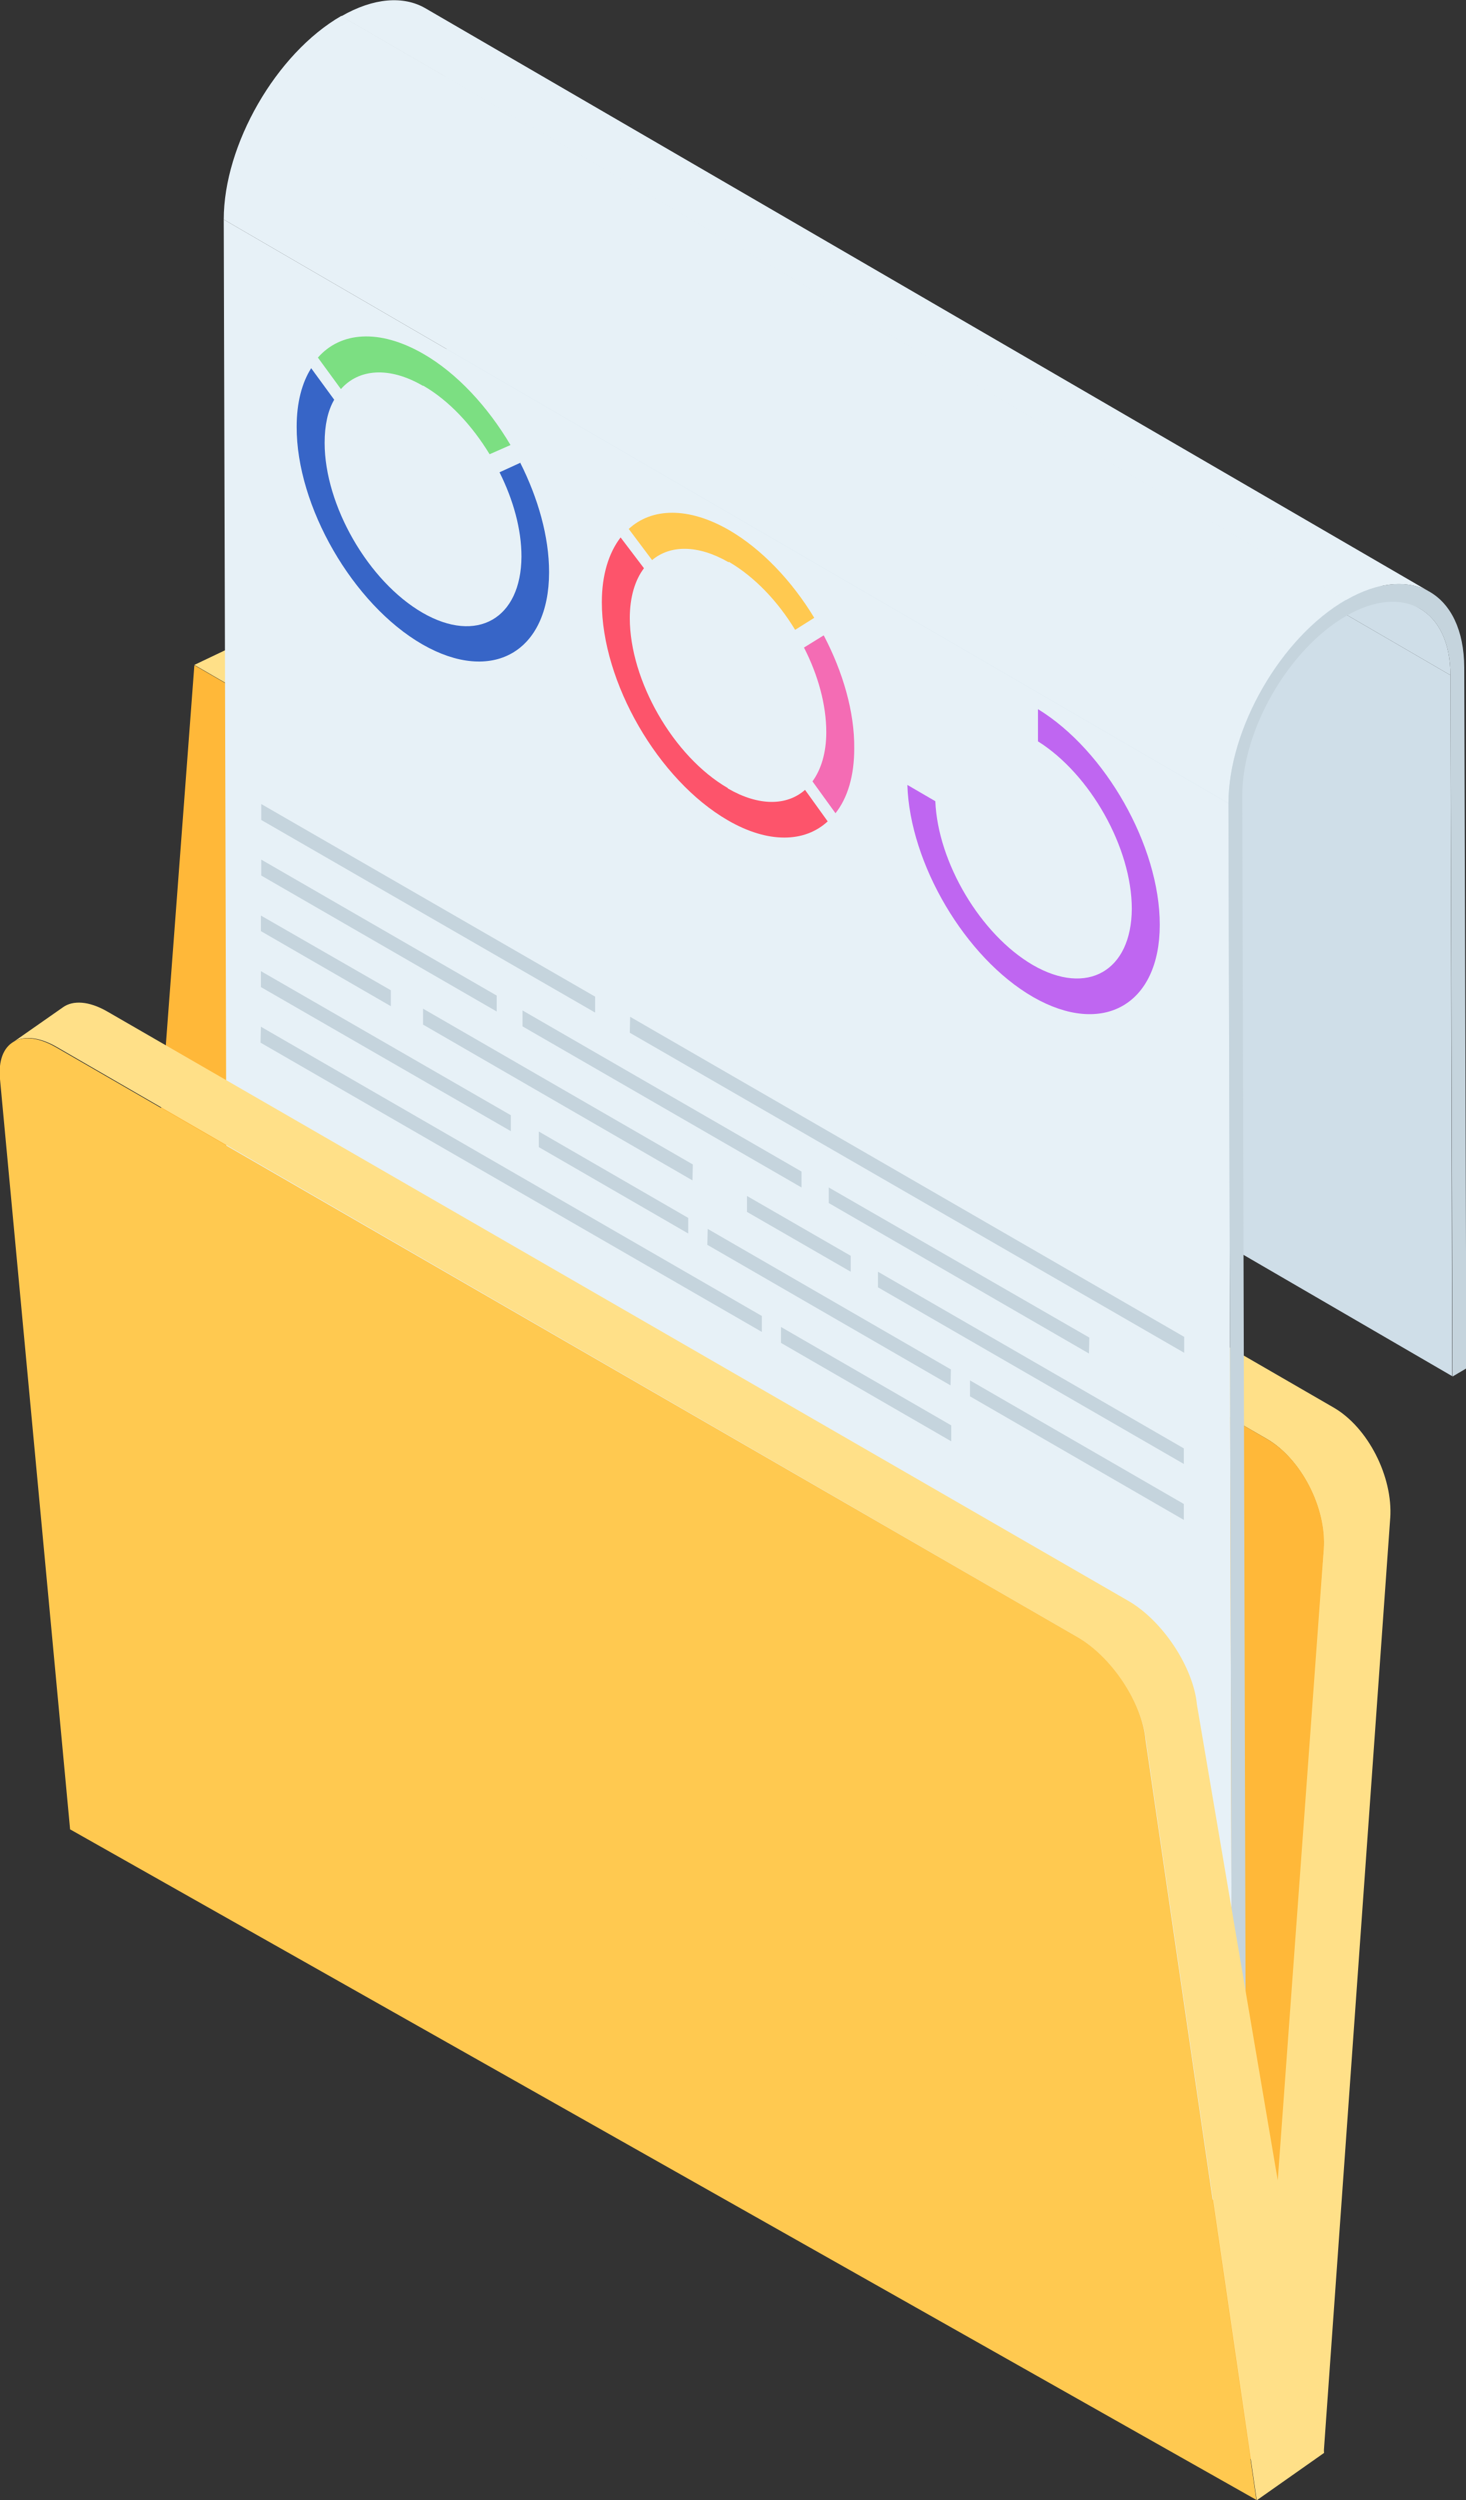 <?xml version="1.0" encoding="UTF-8"?><svg id="Layer_2" xmlns="http://www.w3.org/2000/svg" viewBox="0 0 41.41 70.62"><rect x="0" y="0" width="41.41" height="70.62" fill="#333333" stroke="none"/><defs><style>.cls-1{fill:#f46cb4;}.cls-2{fill:#ffe088;}.cls-3{fill:#fd546b;}.cls-4{fill:#e7f1f7;}.cls-5{fill:#ffc950;}.cls-6{fill:#ffd469;}.cls-7{fill:#ffb839;}.cls-8{fill:#7cdf82;}.cls-9{fill:#bf66f1;}.cls-10{fill:#cfdee8;}.cls-11{fill:#c5d4dd;}.cls-12{fill:#3765c7;}.cls-13{isolation:isolate;}</style></defs><g id="Layer_1-2"><g><g class="cls-13"><polygon class="cls-6" points="17.55 25.75 19.43 24.84 21.37 30.32 19.48 31.23 17.55 25.75"/><polygon class="cls-2" points="5.49 18.78 7.38 17.88 19.43 24.84 17.55 25.75 5.49 18.78"/><path class="cls-2" d="M39.27,42.87l-1.88,26.42-1.77-2.12,1.76-23.4c.09-1.17-.63-2.57-1.6-3.13l-16.29-9.4,1.88-.91,16.29,9.42c.98,.56,1.69,1.96,1.61,3.13Z"/><path class="cls-7" d="M17.55,25.75l1.93,5.48,16.3,9.41c.98,.56,1.7,1.96,1.61,3.13l-1.88,25.81L3.26,48.48l2.23-29.69,12.06,6.96Z"/><g class="cls-13"><polygon class="cls-10" points="41.02 38.87 12.65 22.38 12.59 2.58 40.97 19.07 41.02 38.87"/><path class="cls-10" d="M11.73,.7l28.38,16.49c.53,.31,.86,.96,.86,1.88L12.59,2.58c0-.93-.33-1.58-.86-1.88Z"/><polygon class="cls-4" points="34.81 62.45 6.43 45.96 6.32 6.2 34.7 22.69 34.81 62.45"/><path class="cls-4" d="M12.01,.23l28.38,16.49c-.61-.35-1.44-.3-2.37,.23L9.64,.46c.92-.53,1.76-.58,2.37-.23Z"/><path class="cls-4" d="M34.7,22.69L6.32,6.2c0-2.11,1.48-4.69,3.32-5.75l28.38,16.49c-1.84,1.06-3.32,3.64-3.32,5.75Z"/><path class="cls-11" d="M38.02,16.95c1.84-1.06,3.33-.21,3.34,1.9l.06,19.8-.39,.23-.06-19.8c0-1.86-1.33-2.62-2.95-1.68-1.62,.94-2.93,3.21-2.93,5.07l.11,39.76-.39,.23-.11-39.76c0-2.11,1.48-4.69,3.32-5.75Z"/></g></g><g class="cls-13"><path class="cls-2" d="M37.39,69.29l-1.89,1.33-3.13-21.46c-.11-1.06-.97-2.36-1.95-2.93L1.6,29.57c-.52-.3-.97-.32-1.25-.12l1.43-1c.28-.2,.73-.18,1.25,.12l28.83,16.64c.98,.56,1.85,1.88,1.95,2.94l3.59,21.13Z"/><path class="cls-5" d="M30.42,46.23c.98,.56,1.85,1.87,1.94,2.93l3.13,21.45L1.98,51.67,0,30.48c-.1-1.06,.61-1.46,1.58-.9l28.84,16.65Z"/></g><g><path class="cls-12" d="M14.69,13.06c.51,1.01,.82,2.1,.82,3.1,0,2.26-1.61,3.17-3.58,2.04-1.96-1.13-3.56-3.9-3.55-6.15,0-.68,.15-1.24,.41-1.65l.65,.89c-.18,.31-.27,.72-.27,1.22,0,1.76,1.23,3.91,2.77,4.8,1.53,.88,2.78,.17,2.79-1.59,0-.77-.23-1.6-.62-2.38l.59-.27Z"/><path class="cls-8" d="M11.95,10.9c-.96-.56-1.82-.48-2.32,.09l-.65-.89c.64-.73,1.73-.82,2.97-.11,.96,.55,1.83,1.5,2.47,2.58l-.59,.26c-.5-.82-1.15-1.52-1.88-1.94Z"/><path class="cls-5" d="M20.58,15.88c-.87-.5-1.65-.49-2.16-.06l-.66-.88c.65-.6,1.68-.63,2.83,.03,.93,.54,1.78,1.44,2.41,2.48l-.54,.34c-.49-.81-1.15-1.5-1.87-1.92Z"/><path class="cls-3" d="M20.56,22.27c.88,.51,1.67,.49,2.18,.04l.64,.89c-.65,.6-1.68,.63-2.82-.03-1.97-1.14-3.56-3.9-3.56-6.16,0-.78,.2-1.4,.53-1.83l.66,.87c-.25,.33-.4,.81-.4,1.41,0,1.76,1.23,3.91,2.77,4.8Z"/><path class="cls-1" d="M23.27,17.95c.54,1.03,.87,2.16,.86,3.19,0,.78-.19,1.4-.53,1.83l-.65-.9c.24-.33,.39-.8,.39-1.39,0-.77-.23-1.61-.63-2.39l.55-.34Z"/><path class="cls-9" d="M29.32,20.03c1.91,1.17,3.44,3.87,3.44,6.09,0,2.26-1.61,3.17-3.58,2.04-1.92-1.11-3.48-3.77-3.55-5.99l.79,.46c.07,1.73,1.28,3.77,2.76,4.63,1.53,.88,2.78,.17,2.79-1.59,0-1.72-1.17-3.8-2.65-4.73v-.91Z"/></g><g><g class="cls-13"><polygon class="cls-11" points="11.04 27.97 11.04 28.42 7.37 26.3 7.37 25.86 11.04 27.97"/><polygon class="cls-11" points="14.43 31.5 14.43 31.95 7.37 27.88 7.37 27.43 14.43 31.5"/><polygon class="cls-11" points="14.03 28.12 14.03 28.57 7.38 24.73 7.38 24.28 14.03 28.12"/><polygon class="cls-11" points="21.52 37.17 21.52 37.62 7.36 29.45 7.37 29 21.52 37.17"/><polygon class="cls-11" points="16.81 28.15 16.81 28.6 7.38 23.16 7.38 22.71 16.81 28.15"/><polygon class="cls-11" points="19.57 32.89 19.56 33.34 11.95 28.94 11.95 28.49 19.57 32.89"/></g><polygon class="cls-11" points="19.44 34.4 19.44 34.84 15.22 32.4 15.22 31.96 19.44 34.4"/><polygon class="cls-11" points="22.64 33.09 22.64 33.54 14.76 28.99 14.76 28.54 22.64 33.09"/><polygon class="cls-11" points="24.03 35.47 24.03 35.92 21.1 34.23 21.1 33.78 24.03 35.47"/><polygon class="cls-11" points="26.87 40.26 26.87 40.71 22.06 37.93 22.06 37.48 26.87 40.26"/><polygon class="cls-11" points="33.44 40.91 33.44 41.35 24.8 36.36 24.8 35.92 33.44 40.91"/><polygon class="cls-11" points="26.86 38.68 26.85 39.13 19.98 35.16 19.99 34.71 26.86 38.68"/><polygon class="cls-11" points="30.77 37.78 30.76 38.23 23.41 33.98 23.41 33.54 30.77 37.78"/><polygon class="cls-11" points="33.45 37.76 33.45 38.21 17.79 29.17 17.8 28.72 33.45 37.76"/><polygon class="cls-11" points="33.44 42.48 33.44 42.93 27.4 39.44 27.4 38.99 33.44 42.48"/></g></g></g></svg>